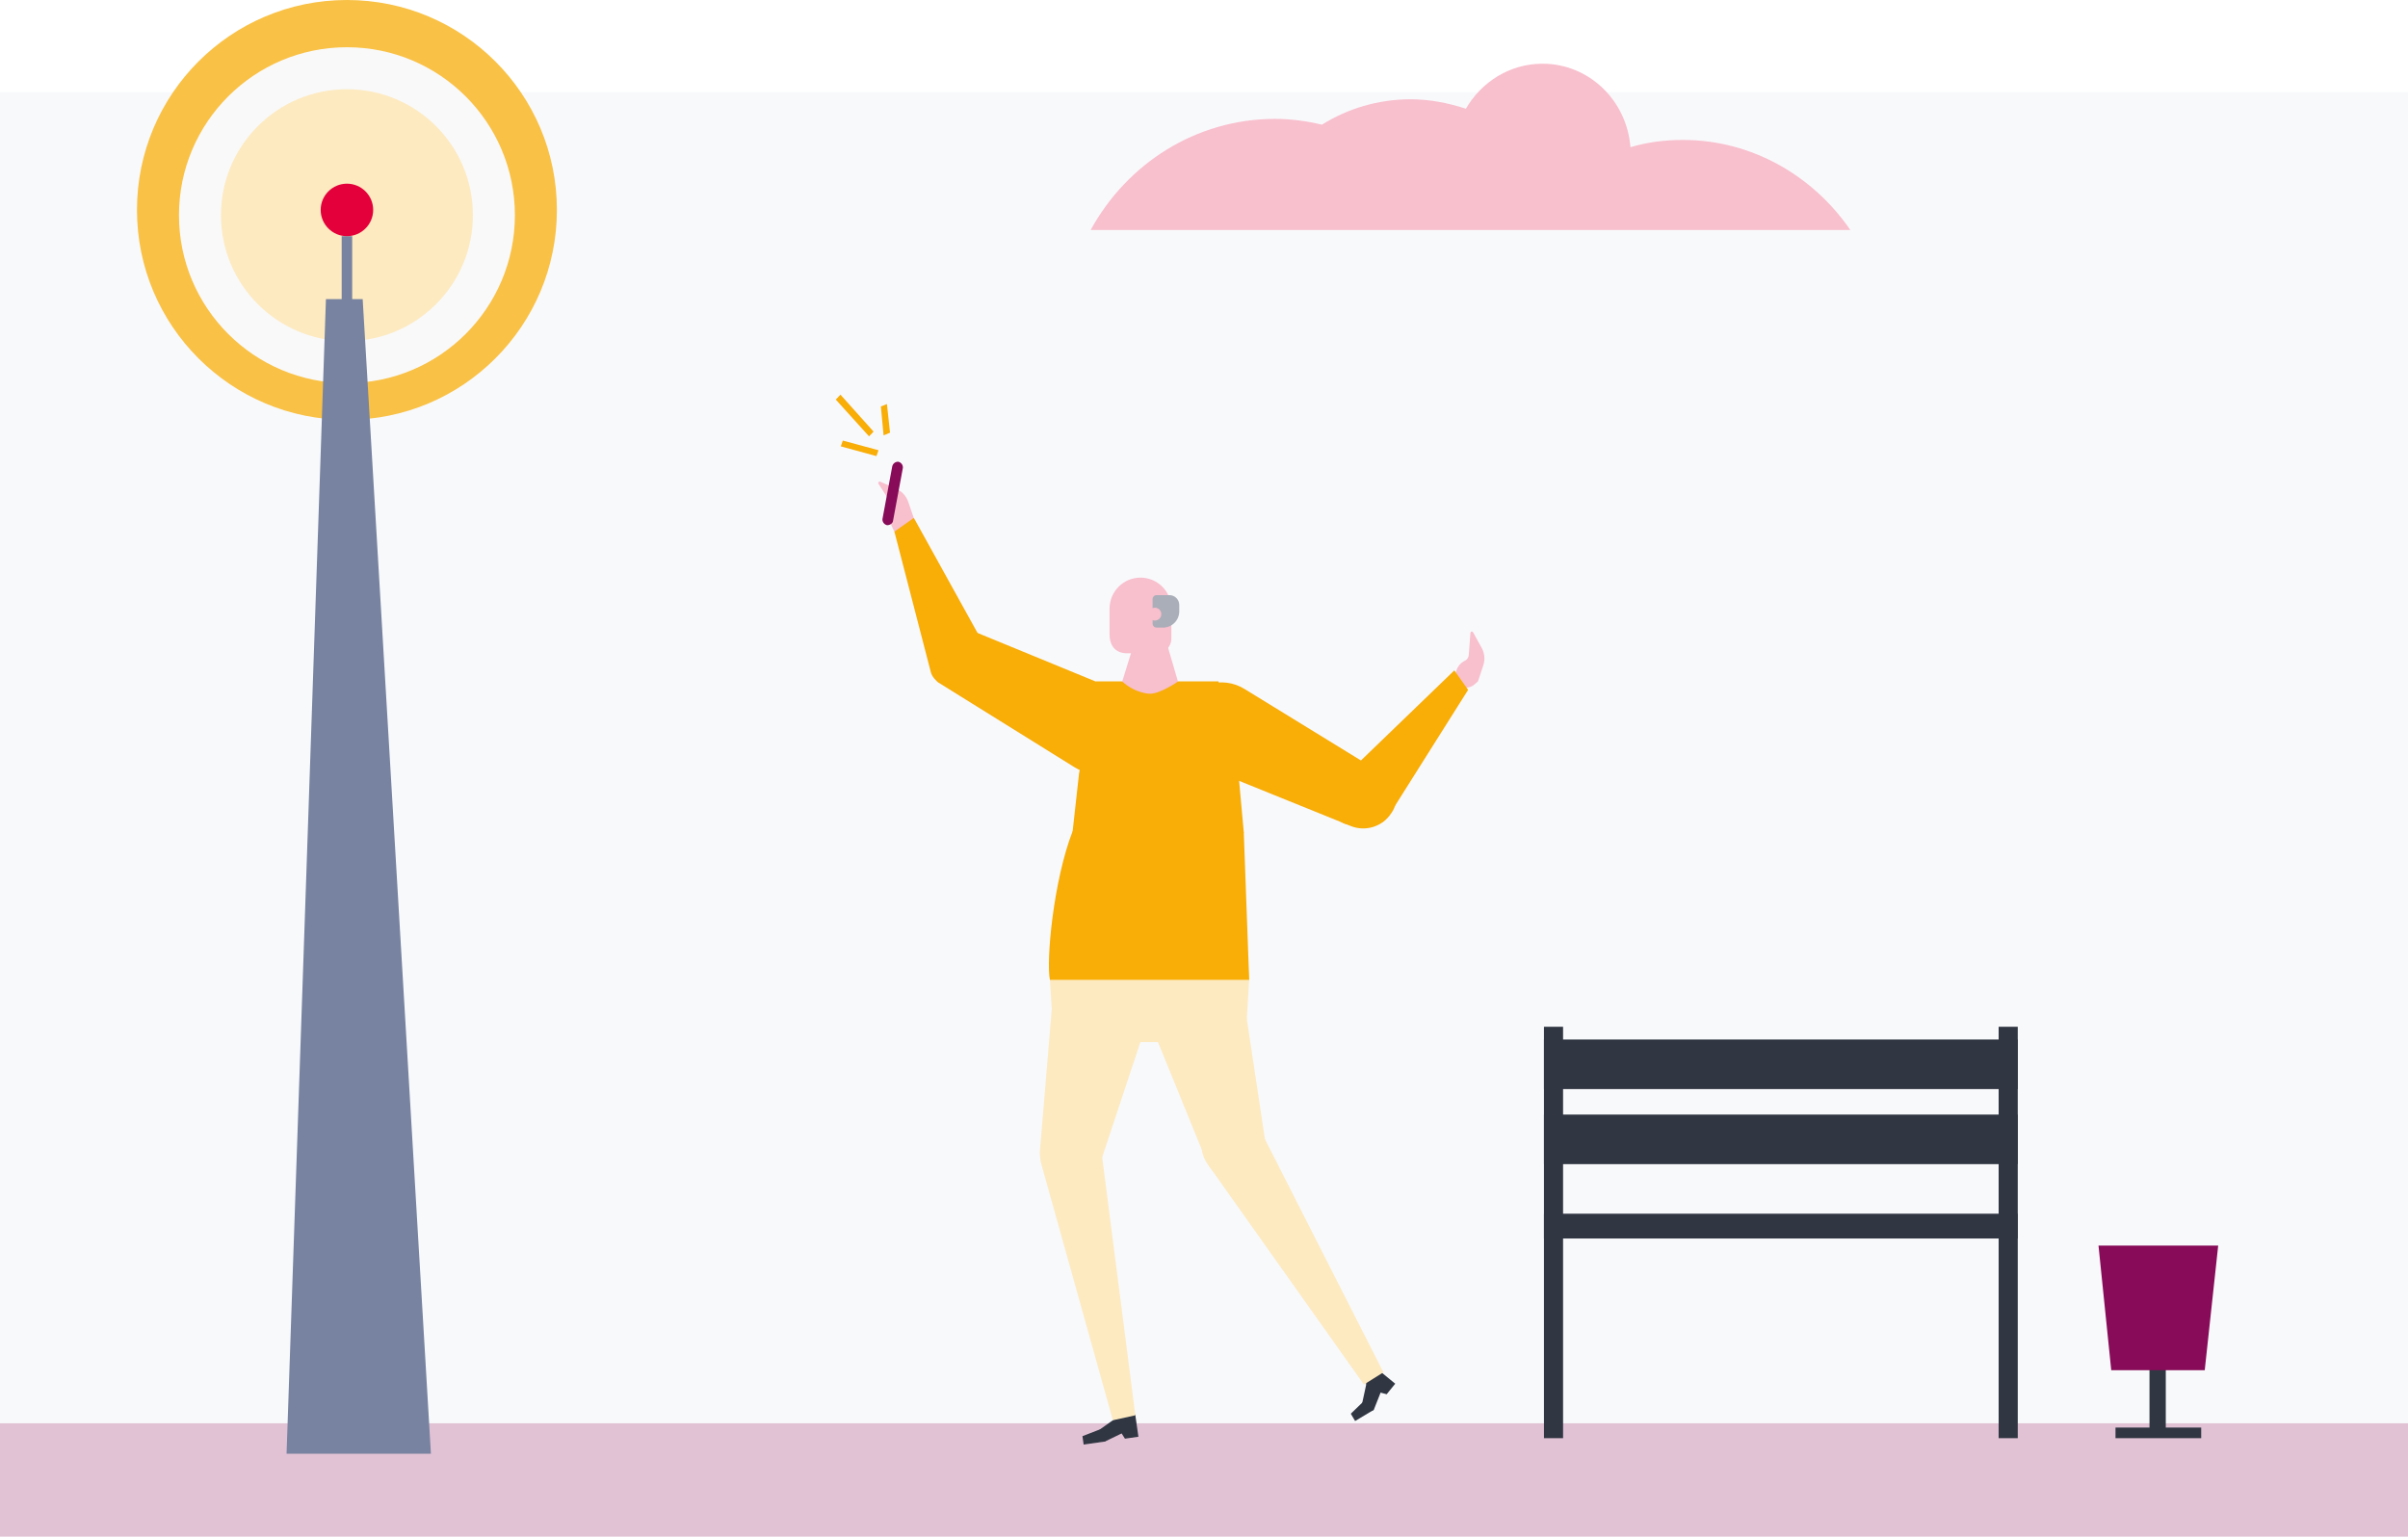 <svg width="340" height="217" viewBox="0 0 340 217" fill="none" xmlns="http://www.w3.org/2000/svg">
<rect width="340" height="204" transform="translate(0 13)" fill="#F8F9FB"/>
<path d="M237.62 19.764C235.116 19.764 232.613 20.071 230.209 20.789C229.708 14.228 224.401 9 217.791 9C213.185 9 209.179 11.563 206.976 15.356C204.472 14.536 201.869 14.023 199.165 14.023C194.558 14.023 190.252 15.356 186.647 17.611C184.544 17.099 182.24 16.791 180.037 16.791C168.821 16.791 159.107 23.147 154 32.475H175.731H206.075H211.182H214.286H222.799H224.701H261.254C256.046 24.889 247.434 19.764 237.62 19.764Z" fill="#F8BFCD"/>
<rect y="201" width="340" height="16" fill="#E1C2D5"/>
<path d="M194.639 193.468L196.998 195.407L195.792 196.898L194.953 196.67C194.873 196.629 194.52 196.752 194.152 196.9C194.045 196.943 193.929 196.959 193.815 196.949C193.7 196.938 193.589 196.901 193.492 196.84C193.394 196.778 193.312 196.695 193.253 196.596C193.193 196.497 193.158 196.386 193.149 196.271C193.096 195.702 193.071 195.131 193.076 194.56C193.088 194.376 193.141 194.198 193.232 194.037C193.323 193.877 193.449 193.74 193.6 193.635C193.752 193.531 193.925 193.462 194.107 193.434C194.289 193.407 194.475 193.42 194.65 193.475L194.639 193.468Z" fill="#303642"/>
<path d="M192.298 198.322L192.885 195.613L192.913 194.365C192.918 194.183 192.969 194.005 193.063 193.849C193.177 193.659 193.348 193.51 193.552 193.424C193.756 193.337 193.982 193.317 194.197 193.367L194.631 193.469L194.934 196.67L193.974 199.093L193.885 199.143C193.73 199.228 193.557 199.274 193.38 199.276C193.203 199.279 193.028 199.238 192.87 199.157C192.713 199.076 192.577 198.958 192.476 198.812C192.375 198.666 192.311 198.498 192.289 198.322H192.298Z" fill="#303642"/>
<path d="M192.638 197.801C192.721 197.726 192.822 197.673 192.932 197.649C193.041 197.624 193.155 197.628 193.262 197.661C193.369 197.693 193.466 197.753 193.544 197.834C193.621 197.916 193.676 198.015 193.704 198.124L193.961 199.099L191.336 200.675L190.728 199.646L192.638 197.801Z" fill="#303642"/>
<path d="M178.032 159.75L195.332 193.801L192.577 195.526L170.452 164.31C170.092 163.794 169.846 163.207 169.73 162.588C169.613 161.969 169.63 161.332 169.778 160.72C169.927 160.108 170.203 159.535 170.59 159.038C170.976 158.541 171.464 158.133 172.02 157.84C172.539 157.565 173.107 157.396 173.692 157.344C174.276 157.291 174.865 157.356 175.425 157.534C175.984 157.711 176.503 157.999 176.95 158.379C177.398 158.76 177.766 159.226 178.032 159.75Z" fill="#FDEAC1"/>
<path d="M160.595 140.029L174.983 136.862L178.682 161.389C178.872 162.535 178.615 163.711 177.965 164.673C177.315 165.635 176.321 166.31 175.188 166.559C174.19 166.778 173.146 166.628 172.25 166.137C171.354 165.645 170.665 164.845 170.311 163.885L160.595 140.029Z" fill="#FDEAC1"/>
<path d="M160.307 199.872L160.74 202.897L158.837 203.169L158.373 202.435C158.338 202.342 157.927 202.14 157.524 201.962C157.432 201.921 157.349 201.86 157.284 201.783C157.218 201.706 157.171 201.615 157.146 201.517C157.121 201.418 157.119 201.316 157.139 201.217C157.16 201.117 157.202 201.024 157.264 200.944C157.615 200.49 158.033 199.959 158.159 199.826C158.3 199.682 158.469 199.569 158.656 199.492C158.843 199.416 159.043 199.379 159.244 199.383C159.446 199.387 159.645 199.432 159.828 199.516C160.011 199.6 160.176 199.72 160.312 199.87L160.307 199.872Z" fill="#303642"/>
<path d="M155.309 201.858L157.567 200.26L158.434 199.362C158.56 199.231 158.719 199.136 158.893 199.084C159.105 199.021 159.332 199.027 159.54 199.101C159.749 199.175 159.929 199.313 160.054 199.496L160.312 199.872L158.362 202.435L156.023 203.568L155.921 203.547C155.749 203.504 155.59 203.42 155.458 203.301C155.326 203.183 155.225 203.034 155.164 202.867C155.103 202.7 155.083 202.521 155.107 202.345C155.132 202.169 155.198 202.002 155.302 201.858H155.309Z" fill="#303642"/>
<path d="M155.309 201.858C155.415 201.819 155.529 201.808 155.64 201.827C155.752 201.846 155.856 201.893 155.944 201.965C156.031 202.037 156.099 202.13 156.139 202.236C156.18 202.341 156.192 202.456 156.175 202.568L156.038 203.568L153.006 204.002L152.837 202.817L155.309 201.858Z" fill="#303642"/>
<path d="M155.438 161.972L160.307 199.872L157.134 200.566L146.97 164.178C146.398 161.373 147.785 158.534 150.436 158.15C151.015 158.069 151.605 158.104 152.17 158.252C152.736 158.401 153.267 158.66 153.732 159.016C154.198 159.371 154.588 159.815 154.881 160.323C155.174 160.83 155.363 161.391 155.438 161.972Z" fill="#FDEAC1"/>
<path d="M163.485 139.727L148.92 137.532L146.858 162.241C146.745 163.398 147.08 164.554 147.793 165.471C148.507 166.387 149.544 166.994 150.691 167.166C151.701 167.319 152.732 167.099 153.593 166.549C154.454 165.999 155.087 165.155 155.376 164.173L163.485 139.727Z" fill="#FDEAC1"/>
<path d="M152.155 147.157H172.466C173.38 147.157 174.261 146.807 174.927 146.179C175.593 145.551 175.995 144.692 176.05 143.777L176.379 138.375C176.479 136.586 175.513 133.552 173.884 132.818L171.318 131.666C166.77 129.541 157.184 129.601 152.692 131.831L150.661 132.792C149.073 133.543 148.339 136.621 148.25 138.375L148.579 143.777C148.636 144.69 149.036 145.548 149.701 146.175C150.365 146.803 151.242 147.154 152.155 147.157Z" fill="#FDEAC1"/>
<path d="M126.27 75.063L125.761 73.978C125.607 73.645 125.533 73.282 125.544 72.915C125.555 72.549 125.65 72.191 125.823 71.868C125.886 71.72 125.911 71.559 125.897 71.399C125.883 71.239 125.829 71.084 125.741 70.95L124.009 68.28C123.998 68.246 123.997 68.209 124.004 68.174C124.011 68.139 124.027 68.106 124.05 68.079C124.073 68.051 124.102 68.03 124.136 68.017C124.169 68.003 124.205 67.998 124.24 68.002L126.644 69.075C127.018 69.253 127.352 69.505 127.626 69.816C127.901 70.127 128.111 70.489 128.243 70.883L129.012 73.125V73.808C129.008 74.053 128.948 74.293 128.836 74.51C128.723 74.727 128.562 74.914 128.364 75.058C128.167 75.201 127.938 75.296 127.698 75.335C127.457 75.374 127.21 75.356 126.978 75.282L126.27 75.063Z" fill="#F8BFCD"/>
<path d="M132.8 90.478C132.384 91.39 131.827 93.699 131.773 94.715C131.745 95.027 131.793 95.342 131.913 95.632C132.034 95.921 132.223 96.177 132.464 96.377H132.479L151.679 108.326C152.449 108.816 153.317 109.13 154.222 109.246C155.126 109.361 156.045 109.275 156.913 108.995C158.478 108.487 159.778 107.377 160.526 105.909C161.275 104.442 161.411 102.736 160.905 101.168C160.624 100.297 160.155 99.5 159.53 98.833C158.906 98.165 158.143 97.644 157.295 97.306L136.016 88.561C135.765 88.454 135.494 88.403 135.221 88.411C134.948 88.419 134.681 88.487 134.437 88.609C133.702 89.035 133.126 89.692 132.8 90.478Z" fill="#F8AD07"/>
<path d="M129.031 73.14L126.287 75.076L131.396 94.793V94.81C131.51 95.3 131.78 95.739 132.166 96.061C132.552 96.382 133.032 96.568 133.534 96.59C136.367 96.714 138.582 93.909 138.493 91.068V90.777C138.483 90.444 138.404 90.117 138.262 89.816L129.031 73.14Z" fill="#F8AD07"/>
<path d="M175.615 117.514L176.379 138.375H148.242C147.702 135.672 148.72 124.412 151.458 117.362L175.615 117.514Z" fill="#F8AD07"/>
<path d="M152.357 109.249L154.739 96.226H172.048L174.863 109.249L175.615 117.514C175.398 118.756 173.841 120.336 172.583 120.336L154.44 120.258C153.175 120.258 151.65 118.612 151.456 117.362L152.357 109.249Z" fill="#F8AD07"/>
<path d="M205.323 96.086L205.571 94.916C205.649 94.559 205.81 94.226 206.04 93.942C206.27 93.657 206.564 93.431 206.897 93.28C207.037 93.2 207.154 93.087 207.24 92.951C207.325 92.816 207.375 92.661 207.386 92.501L207.621 89.333C207.631 89.297 207.65 89.265 207.677 89.24C207.704 89.215 207.737 89.197 207.773 89.189C207.809 89.181 207.847 89.182 207.882 89.194C207.917 89.205 207.948 89.226 207.972 89.254L209.242 91.563C209.434 91.933 209.549 92.337 209.581 92.752C209.613 93.167 209.561 93.584 209.428 93.978L208.684 96.224L208.181 96.662C207.969 96.845 207.718 96.978 207.447 97.051C207.176 97.123 206.892 97.132 206.616 97.078C206.341 97.024 206.081 96.908 205.858 96.739C205.634 96.57 205.452 96.352 205.326 96.102L205.323 96.086Z" fill="#F8BFCD"/>
<path d="M196.433 114.847C195.839 115.764 194.943 116.445 193.9 116.774C192.857 117.102 191.731 117.058 190.716 116.649L170.179 108.339C169.327 108.005 168.56 107.488 167.933 106.824C167.305 106.161 166.832 105.367 166.547 104.5C166.033 102.937 166.163 101.235 166.906 99.767C167.65 98.3 168.947 97.187 170.513 96.674C171.381 96.39 172.303 96.301 173.21 96.412C174.118 96.524 174.99 96.835 175.763 97.322L195.21 109.266C197.204 110.727 197.703 113.106 196.432 114.858L196.433 114.847Z" fill="#F8AD07"/>
<path d="M205.353 94.68L207.29 97.421L196.26 114.918C196.068 115.217 195.851 115.498 195.61 115.759C195.447 115.935 195.25 116.077 195.031 116.176C194.812 116.274 194.575 116.328 194.335 116.334L190.547 116.439C190.249 116.448 189.955 116.383 189.688 116.251C189.422 116.119 189.193 115.923 189.02 115.681C188.848 115.439 188.738 115.159 188.7 114.865C188.663 114.57 188.698 114.271 188.804 113.994L190.672 109.071C190.764 108.831 190.906 108.612 191.088 108.43L205.35 94.669L205.353 94.68Z" fill="#F8AD07"/>
<path d="M158.453 96.249C160.42 98.001 162.386 97.971 162.386 97.971C163.848 97.971 166.324 96.249 166.324 96.249L164.009 88.338H160.901L158.453 96.249Z" fill="#F8BFCD"/>
<path d="M156.669 89.618V85.946C156.669 84.786 157.128 83.674 157.946 82.855C158.764 82.035 159.874 81.574 161.031 81.574C162.187 81.574 163.297 82.035 164.115 82.855C164.933 83.674 165.393 84.786 165.393 85.946V90.195C165.391 90.74 165.175 91.262 164.791 91.648C164.407 92.034 163.887 92.252 163.344 92.255H159.14C157.364 92.26 156.669 91.016 156.669 89.618Z" fill="#F8BFCD"/>
<path d="M163.058 87.635C163.191 87.636 163.324 87.607 163.445 87.551C163.566 87.495 163.674 87.413 163.76 87.311C163.846 87.209 163.908 87.088 163.943 86.959C163.977 86.83 163.982 86.694 163.958 86.563C163.935 86.431 163.882 86.306 163.805 86.197C163.727 86.088 163.626 85.998 163.51 85.932C163.394 85.867 163.264 85.828 163.131 85.818C162.998 85.808 162.864 85.828 162.74 85.876V84.607C162.739 84.533 162.753 84.46 162.781 84.392C162.809 84.323 162.85 84.261 162.902 84.209C162.954 84.157 163.016 84.115 163.084 84.087C163.152 84.059 163.225 84.044 163.298 84.044H165.122C165.489 84.044 165.841 84.191 166.1 84.451C166.36 84.711 166.506 85.064 166.506 85.431V86.337C166.506 86.944 166.265 87.527 165.836 87.957C165.407 88.387 164.825 88.629 164.219 88.629H163.305C163.157 88.629 163.014 88.57 162.91 88.465C162.805 88.359 162.746 88.217 162.746 88.069V87.574C162.846 87.612 162.951 87.633 163.058 87.635Z" fill="#AAAEB8"/>
<path d="M125.229 74.164C124.811 74.052 124.569 73.683 124.6 73.298L125.986 65.838C126.097 65.42 126.467 65.178 126.853 65.21C127.271 65.321 127.513 65.69 127.481 66.076L126.096 73.535C126.065 73.921 125.615 74.195 125.229 74.164Z" fill="#870B58"/>
<path d="M118.009 56.427L122.706 61.622L123.343 60.951L118.666 55.733L118.009 56.427Z" fill="#F8AD07"/>
<path d="M119.003 62.219L118.717 63.035L123.748 64.411L124.041 63.581L119.003 62.219Z" fill="#F8AD07"/>
<path d="M125.667 61.101L125.229 57.058L124.377 57.406L124.758 61.481L125.667 61.101Z" fill="#F8AD07"/>
<path d="M284.9 146.8H218V153.8H284.9V146.8Z" fill="#303642"/>
<path d="M284.9 157.4H218V164.4H284.9V157.4Z" fill="#303642"/>
<path d="M284.9 171.4H218V174.9H284.9V171.4Z" fill="#303642"/>
<path d="M310.8 201.6H298.7V203.1H310.8V201.6Z" fill="#303642"/>
<path d="M220.7 145H218V203.1H220.7V145Z" fill="#303642"/>
<path d="M284.9 145H282.2V203.1H284.9V145Z" fill="#303642"/>
<path d="M305.8 182.2H303.5V203H305.8V182.2Z" fill="#303642"/>
<path d="M311.3 193.5H298.1L296.3 175.9H313.2L311.3 193.5Z" fill="#870B58"/>
<ellipse cx="48.986" cy="29.645" rx="29.645" ry="29.645" fill="#F9C145"/>
<ellipse cx="48.986" cy="30.387" rx="23.716" ry="23.716" fill="#F9F9F9"/>
<ellipse cx="48.986" cy="30.387" rx="17.787" ry="17.787" fill="#FDEAC1"/>
<ellipse cx="48.986" cy="30.387" rx="11.858" ry="11.858" fill="#FDEAC1"/>
<path d="M51.209 42.245L60.844 205.294L40.462 205.294L46.021 42.245L51.209 42.245Z" fill="#7783A0"/>
<path d="M49.727 33.351L49.727 43.727L48.245 43.727L48.245 33.351L49.727 33.351Z" fill="#7783A0"/>
<circle cx="48.986" cy="29.645" r="3.706" fill="#E4003A"/>
</svg>
